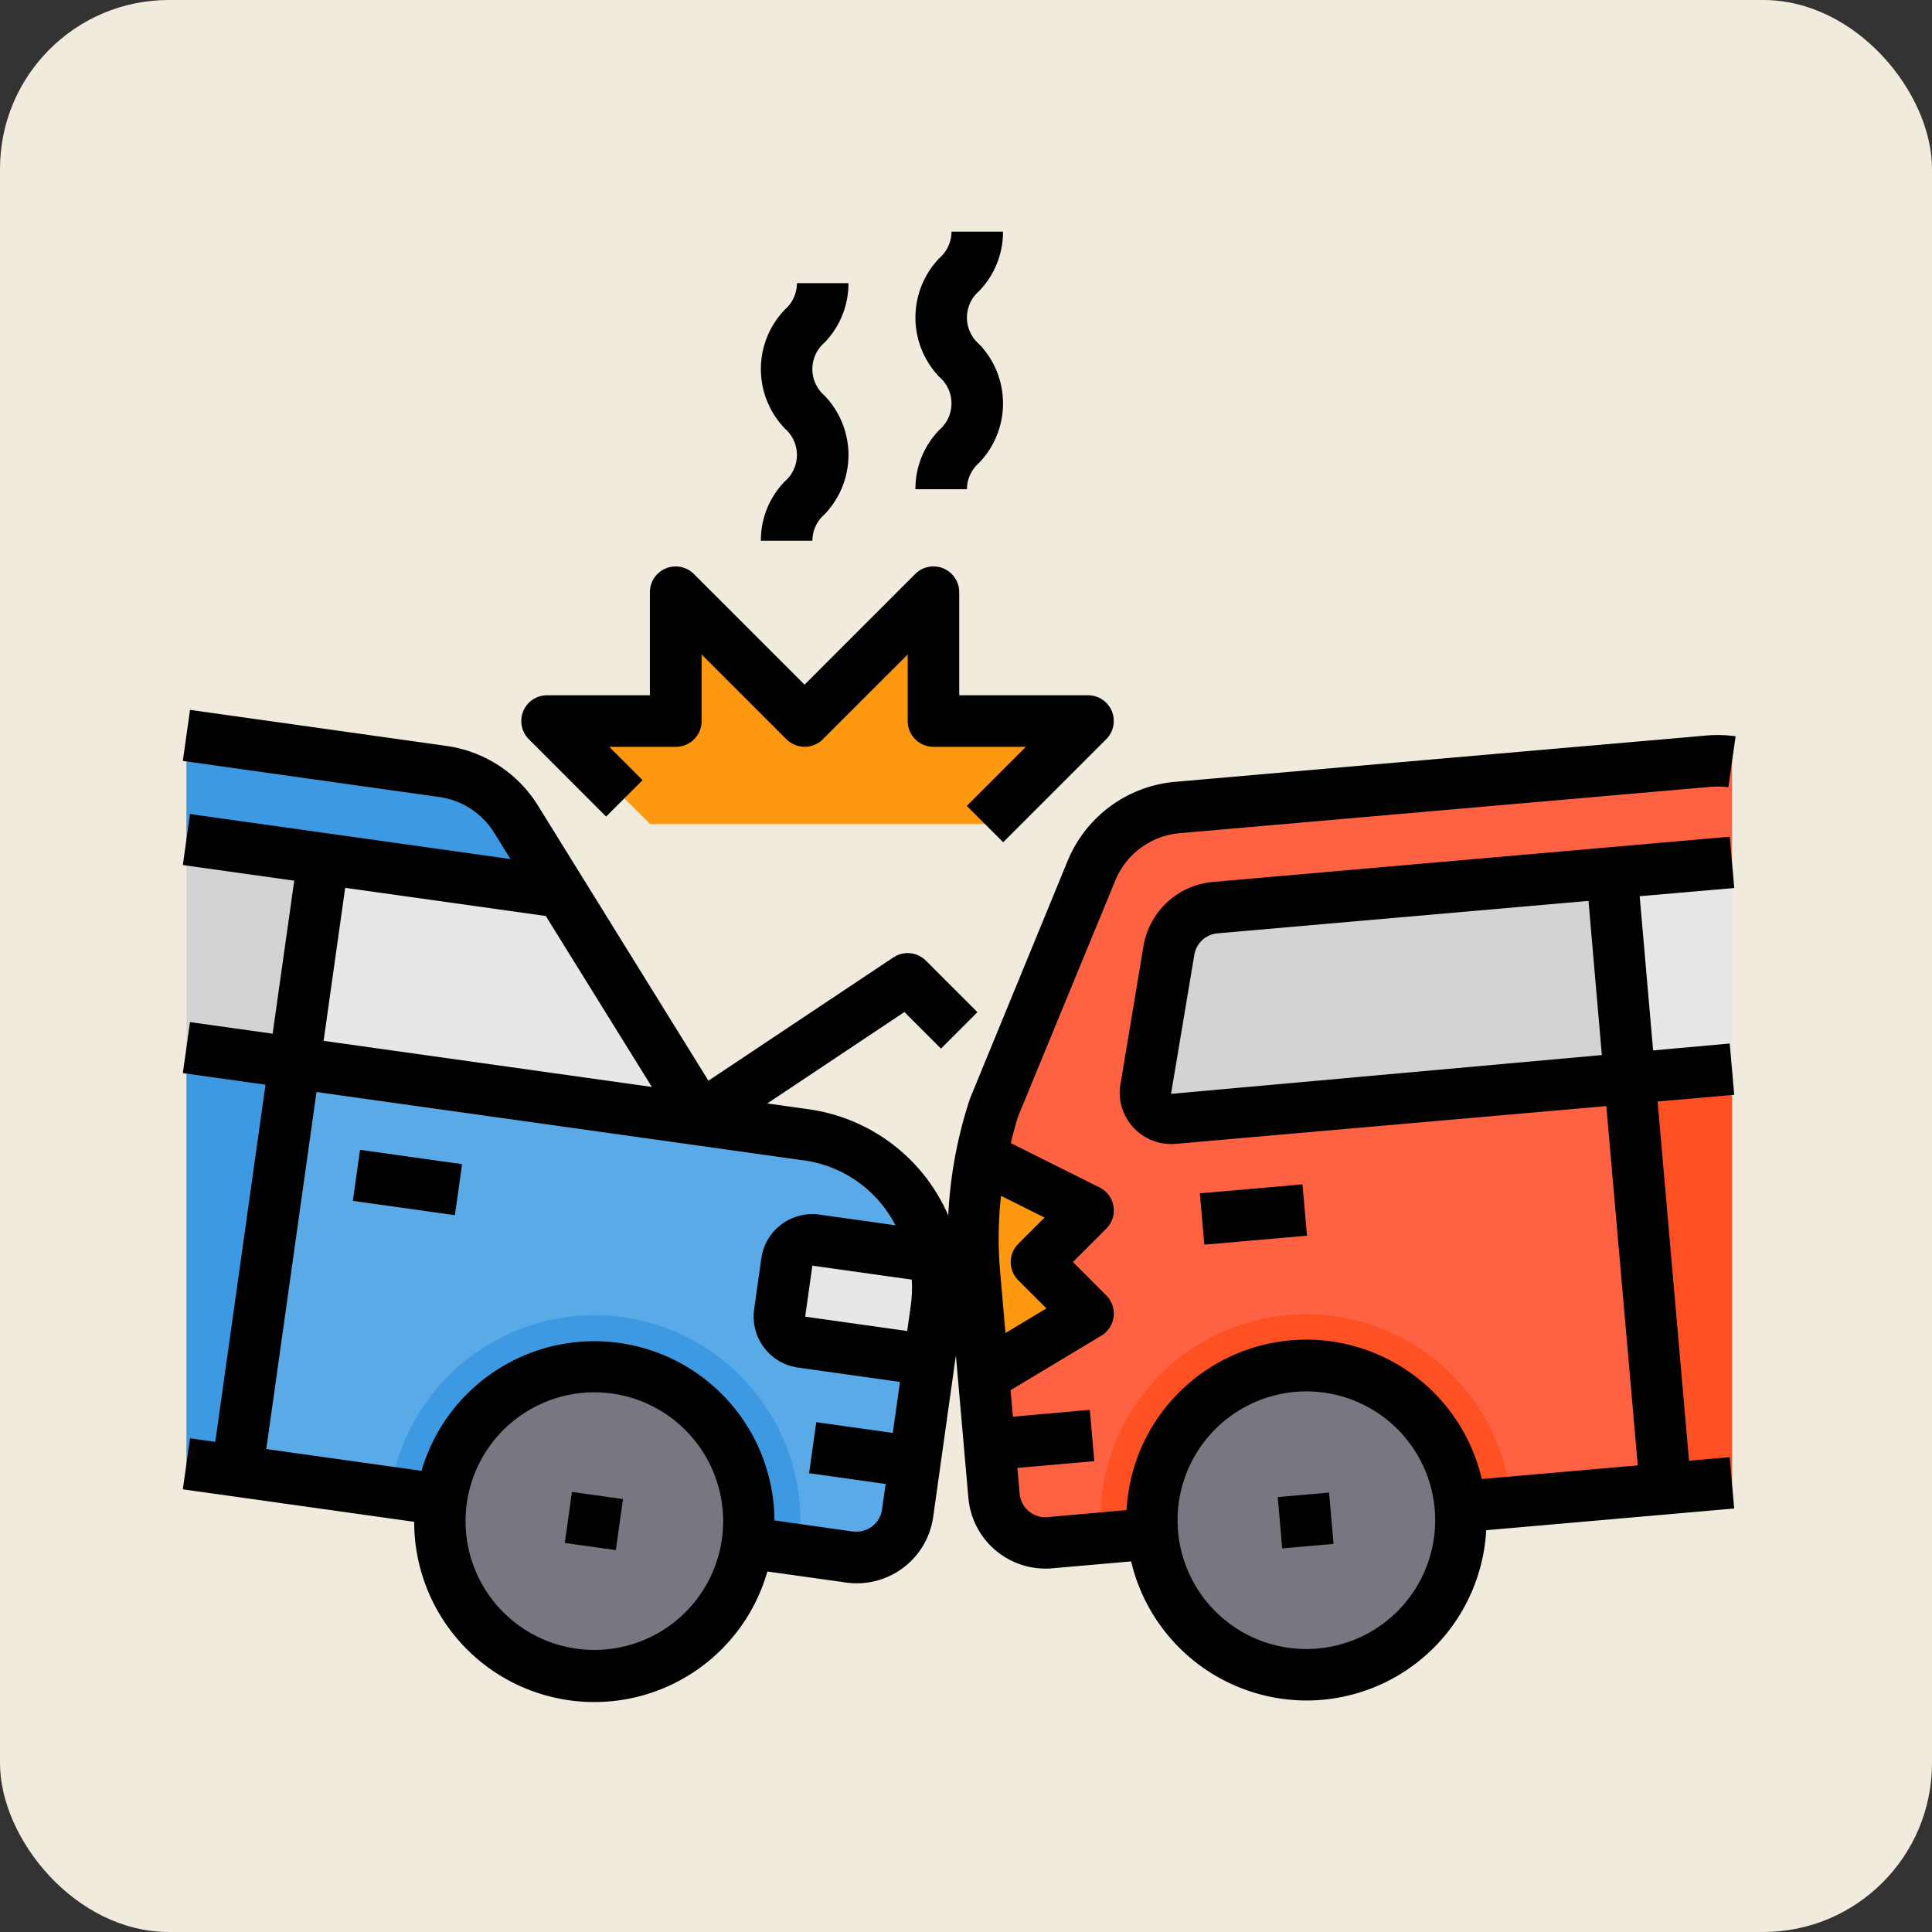 <svg xmlns="http://www.w3.org/2000/svg" width="103" height="103" viewBox="0 0 103 103">
  <rect x="0" y="0" width="103" height="103" fill="#333333" stroke="none"/>
  <g id="Grupo_1065333" data-name="Grupo 1065333" transform="translate(-317 -3480)">
    <rect id="Rectángulo_372903" data-name="Rectángulo 372903" width="103" height="103" rx="9" transform="translate(317 3480)" fill="#f1ebdd"/>
    <g id="choque-de-autos" transform="translate(324.887 3488.349)">
      <path id="Trazado_804512" data-name="Trazado 804512" d="M63.743,28.48V39.508l-5.452.481L57.33,29.043Z" transform="translate(20.708 9.139)" fill="#e6e7e8"/>
      <path id="Trazado_804513" data-name="Trazado 804513" d="M63.482,36.51V58.579l-3.543.3L58.03,36.991Z" transform="translate(20.97 12.137)" fill="#ff5023"/>
      <path id="Trazado_804514" data-name="Trazado 804514" d="M55.921,55.543a8.24,8.24,0,1,1-8.927-7.485,8.24,8.24,0,0,1,8.927,7.485Z" transform="translate(14.042 16.437)" fill="#787680"/>
      <path id="Trazado_804515" data-name="Trazado 804515" d="M42.865,34.65l-1.236,7.43a1.373,1.373,0,0,0,1.483,1.511l24.322-2.129,1.909,21.891-8.213.728-2.733.233a8.24,8.24,0,0,0-16.411,1.442l-2.733.233-2.733.233a2.747,2.747,0,0,1-2.98-2.486l-.247-2.747-.316-3.626,5.576-3.351-2.747-2.747,2.747-2.747L32.84,45.664a27.158,27.158,0,0,1,.728-2.705L38.732,30.42a5.485,5.485,0,0,1,4.6-3.392l28.3-2.472a4.227,4.227,0,0,1,1.25.055v5.342l-6.413.563L45.337,32.371a2.747,2.747,0,0,0-2.472,2.28Z" transform="translate(11.565 7.666)" fill="#ff6243"/>
      <path id="Trazado_804516" data-name="Trazado 804516" d="M64.086,28.89l.961,10.945L40.725,41.964a1.373,1.373,0,0,1-1.483-1.511l1.236-7.43a2.747,2.747,0,0,1,2.472-2.28Z" transform="translate(13.953 9.292)" fill="#d1d3d4"/>
      <path id="Trazado_804517" data-name="Trazado 804517" d="M38.668,42.777l-2.747,2.747,2.747,2.747-5.576,3.351-.481-5.466a22.587,22.587,0,0,1,.343-6.235Z" transform="translate(11.451 13.41)" fill="#ff9811"/>
      <path id="Trazado_804518" data-name="Trazado 804518" d="M33.287,44.047a7.879,7.879,0,0,1,.1,2.788L33,49.554l-6.8-.961a1.373,1.373,0,0,1-1.167-1.552l.385-2.719a1.36,1.36,0,0,1,1.552-1.167Z" transform="translate(8.646 14.612)" fill="#e6e7e8"/>
      <path id="Trazado_804519" data-name="Trazado 804519" d="M21.224,48.142a8.24,8.24,0,1,1-9.311,7,8.24,8.24,0,0,1,9.311-7Z" transform="translate(3.722 16.449)" fill="#787680"/>
      <path id="Trazado_804520" data-name="Trazado 804520" d="M34.06,51.161l6.8.961-1.14,8.158a2.762,2.762,0,0,1-3.1,2.335l-2.719-.385-2.719-.385a8.245,8.245,0,1,0-16.329-2.293l-2.719-.385L3.97,58.027,7.033,36.26l21.754,3.063,5.438.769a8.225,8.225,0,0,1,6.922,6.523l-6.317-.893a1.36,1.36,0,0,0-1.552,1.167l-.385,2.719a1.373,1.373,0,0,0,1.167,1.552Z" transform="translate(0.787 12.044)" fill="#5aaae7"/>
      <path id="Trazado_804521" data-name="Trazado 804521" d="M27.844,42.1l.11.179L6.2,39.217,7.724,28.34l12.058,1.7.426-.261Z" transform="translate(1.62 9.087)" fill="#e6e7e8"/>
      <path id="Trazado_804522" data-name="Trazado 804522" d="M9.292,28.62,7.768,39.5,2,38.687V27.59Z" transform="translate(0.052 8.807)" fill="#d1d3d4"/>
      <path id="Trazado_804523" data-name="Trazado 804523" d="M2,35.67l5.768.81L4.705,58.248,2,57.863Z" transform="translate(0.052 11.823)" fill="#3d9ae2"/>
      <path id="Trazado_804524" data-name="Trazado 804524" d="M21.776,31.567l-.426.261-12.058-1.7L2,29.095V23.56l13.665,1.923a5.481,5.481,0,0,1,3.914,2.541Z" transform="translate(0.052 7.302)" fill="#3d9ae2"/>
      <path id="Trazado_804525" data-name="Trazado 804525" d="M20.12,28.987,16,24.867h6.867V18l6.867,6.867L36.6,18v6.867h8.24L39.347,30.36H21.493Z" transform="translate(5.279 5.227)" fill="#ff9811"/>
      <path id="Trazado_804526" data-name="Trazado 804526" d="M31.677,58.571l-2.719-.385a8.245,8.245,0,0,0-16.329-2.293L9.91,55.509A11.025,11.025,0,0,1,20.787,46.06a11.584,11.584,0,0,1,1.538.11,10.987,10.987,0,0,1,9.352,12.4Z" transform="translate(3.005 15.702)" fill="#3d9ae2"/>
      <path id="Trazado_804527" data-name="Trazado 804527" d="M59.4,56.055l-2.733.233a8.24,8.24,0,0,0-16.411,1.442l-2.733.233a10.945,10.945,0,0,1,9.984-11.893c.316-.027.645-.041.961-.041A11.011,11.011,0,0,1,59.4,56.055Z" transform="translate(13.297 15.691)" fill="#ff5023"/>
      <path id="Trazado_804528" data-name="Trazado 804528" d="M0,0H2.747V5.493H0Z" transform="translate(10.925 55.672) rotate(-82.008)"/>
      <path id="Trazado_804529" data-name="Trazado 804529" d="M0,0H2.747V2.747H0Z" transform="translate(22.224 73.91) rotate(-82.008)"/>
      <path id="Trazado_804530" data-name="Trazado 804530" d="M84.571,32.063l-.239-2.736-27.55,2.412a4.12,4.12,0,0,0-3.708,3.424l-1.25,7.5a2.747,2.747,0,0,0,2.727,3.049,2.392,2.392,0,0,0,.242-.011L77.75,43.689l1.677,19.154-8.317.728a9.6,9.6,0,0,0-18.938,1.656L47.96,65.6a1.349,1.349,0,0,1-1-.317,1.365,1.365,0,0,1-.488-.931l-.119-1.373,4.1-.36-.24-2.736-4.1.364-.124-1.412,4.837-2.906a1.373,1.373,0,0,0,.264-2.148L49.314,52l1.776-1.776a1.373,1.373,0,0,0-.357-2.2L46,45.661c.124-.485.244-.971.4-1.445l5.166-12.54a4.1,4.1,0,0,1,3.451-2.537l28.309-2.472a4.315,4.315,0,0,1,.932.025l.385-2.719a7,7,0,0,0-1.556-.041L54.778,26.4a6.843,6.843,0,0,0-5.752,4.228L43.834,43.268a23.209,23.209,0,0,0-1.166,6.251,9.723,9.723,0,0,0-1.121-1.93,9.554,9.554,0,0,0-6.339-3.734l-2.188-.308,7.31-4.873,1.95,1.95,1.942-1.942-2.747-2.747a1.373,1.373,0,0,0-1.733-.172l-9.861,6.573L20.794,27.669a6.858,6.858,0,0,0-4.879-3.181L2.243,22.566l-.382,2.721,13.67,1.923a4.112,4.112,0,0,1,2.929,1.908l.868,1.4-17.086-2.4-.382,2.719L7.8,31.67,6.648,39.829l-4.406-.618L1.861,41.93l4.406.619L3.59,61.589,2.243,61.4l-.382,2.719,12.334,1.733A9.6,9.6,0,0,0,33.025,68.5l4.187.588a4.111,4.111,0,0,0,4.653-3.506l1.209-8.607.667,7.612a4.128,4.128,0,0,0,4.1,3.759,2.912,2.912,0,0,0,.363-.015l4.213-.369a9.624,9.624,0,0,0,9.339,7.416q.42,0,.845-.037A9.594,9.594,0,0,0,71.346,66.3l13.222-1.158-.239-2.736-2.17.19L80.484,43.445l4.084-.357-.239-2.736-4.084.368L79.529,32.5ZM40.67,54.319l-.192,1.36-5.438-.765.382-2.719,5.3.744a6.953,6.953,0,0,1-.054,1.38ZM10.516,32.052l10.689,1.5v-.008l5.66,9.124-17.5-2.458ZM30.6,66.771a6.867,6.867,0,1,1-6.814-7.823,7.008,7.008,0,0,1,.971.067A6.876,6.876,0,0,1,30.6,66.771Zm6.99-.4L33.4,65.778a9.6,9.6,0,0,0-18.815-2.645L6.309,61.971,8.986,42.938l20.4,2.861,5.44.765a6.49,6.49,0,0,1,5.025,3.479L35.8,49.474a2.747,2.747,0,0,0-3.1,2.335l-.382,2.719a2.747,2.747,0,0,0,2.335,3.1l5.44.764-.382,2.721-4.08-.573-.382,2.719,4.08.574-.192,1.36a1.373,1.373,0,0,1-1.544,1.171ZM47.8,49.632l-1.4,1.4a1.373,1.373,0,0,0,0,1.942l1.5,1.5-2.182,1.312-.287-3.28a20.82,20.82,0,0,1,.048-4.035ZM68.6,65.168a6.867,6.867,0,1,1-7.438-6.242c.2-.018.412-.027.61-.027A6.867,6.867,0,0,1,68.6,65.168Zm8.912-24.2L54.543,43.037l1.243-7.416a1.373,1.373,0,0,1,1.236-1.141L76.8,32.749Z" transform="translate(0 6.931)"/>
      <path id="Trazado_804531" data-name="Trazado 804531" d="M0,0H5.493V2.747H0Z" transform="translate(56.08 55.27) rotate(-4.992)"/>
      <path id="Trazado_804532" data-name="Trazado 804532" d="M0,0H2.747V2.747H0Z" transform="translate(60.232 71.463) rotate(-4.992)"/>
      <path id="Trazado_804533" data-name="Trazado 804533" d="M19.522,30.331l1.942-1.942-1.776-1.776H23.24a1.373,1.373,0,0,0,1.373-1.373V21.688l4.522,4.522a1.373,1.373,0,0,0,1.942,0L35.6,21.688V25.24a1.373,1.373,0,0,0,1.373,1.373H41.9l-3.149,3.149L40.691,31.7l5.493-5.493a1.373,1.373,0,0,0-.971-2.344H38.347V18.373A1.373,1.373,0,0,0,36,17.4l-5.9,5.9-5.9-5.9a1.373,1.373,0,0,0-2.344.971v5.493H16.373a1.373,1.373,0,0,0-.971,2.344Z" transform="translate(4.905 4.853)"/>
      <path id="Trazado_804534" data-name="Trazado 804534" d="M24.3,19.733h2.747a1.868,1.868,0,0,1,.639-1.4,4.562,4.562,0,0,0,0-6.345,1.865,1.865,0,0,1,0-2.813A4.518,4.518,0,0,0,28.969,6H26.223a1.87,1.87,0,0,1-.64,1.406,4.568,4.568,0,0,0,0,6.348,1.862,1.862,0,0,1,0,2.808A4.5,4.5,0,0,0,24.3,19.733Z" transform="translate(8.377 0.747)"/>
      <path id="Trazado_804535" data-name="Trazado 804535" d="M30.3,17.733h2.747a1.868,1.868,0,0,1,.639-1.4,4.562,4.562,0,0,0,0-6.345,1.865,1.865,0,0,1,0-2.813A4.518,4.518,0,0,0,34.969,4H32.223a1.87,1.87,0,0,1-.64,1.406,4.568,4.568,0,0,0,0,6.348,1.862,1.862,0,0,1,0,2.808A4.5,4.5,0,0,0,30.3,17.733Z" transform="translate(10.617 0)"/>
    </g>
  </g>
</svg>

